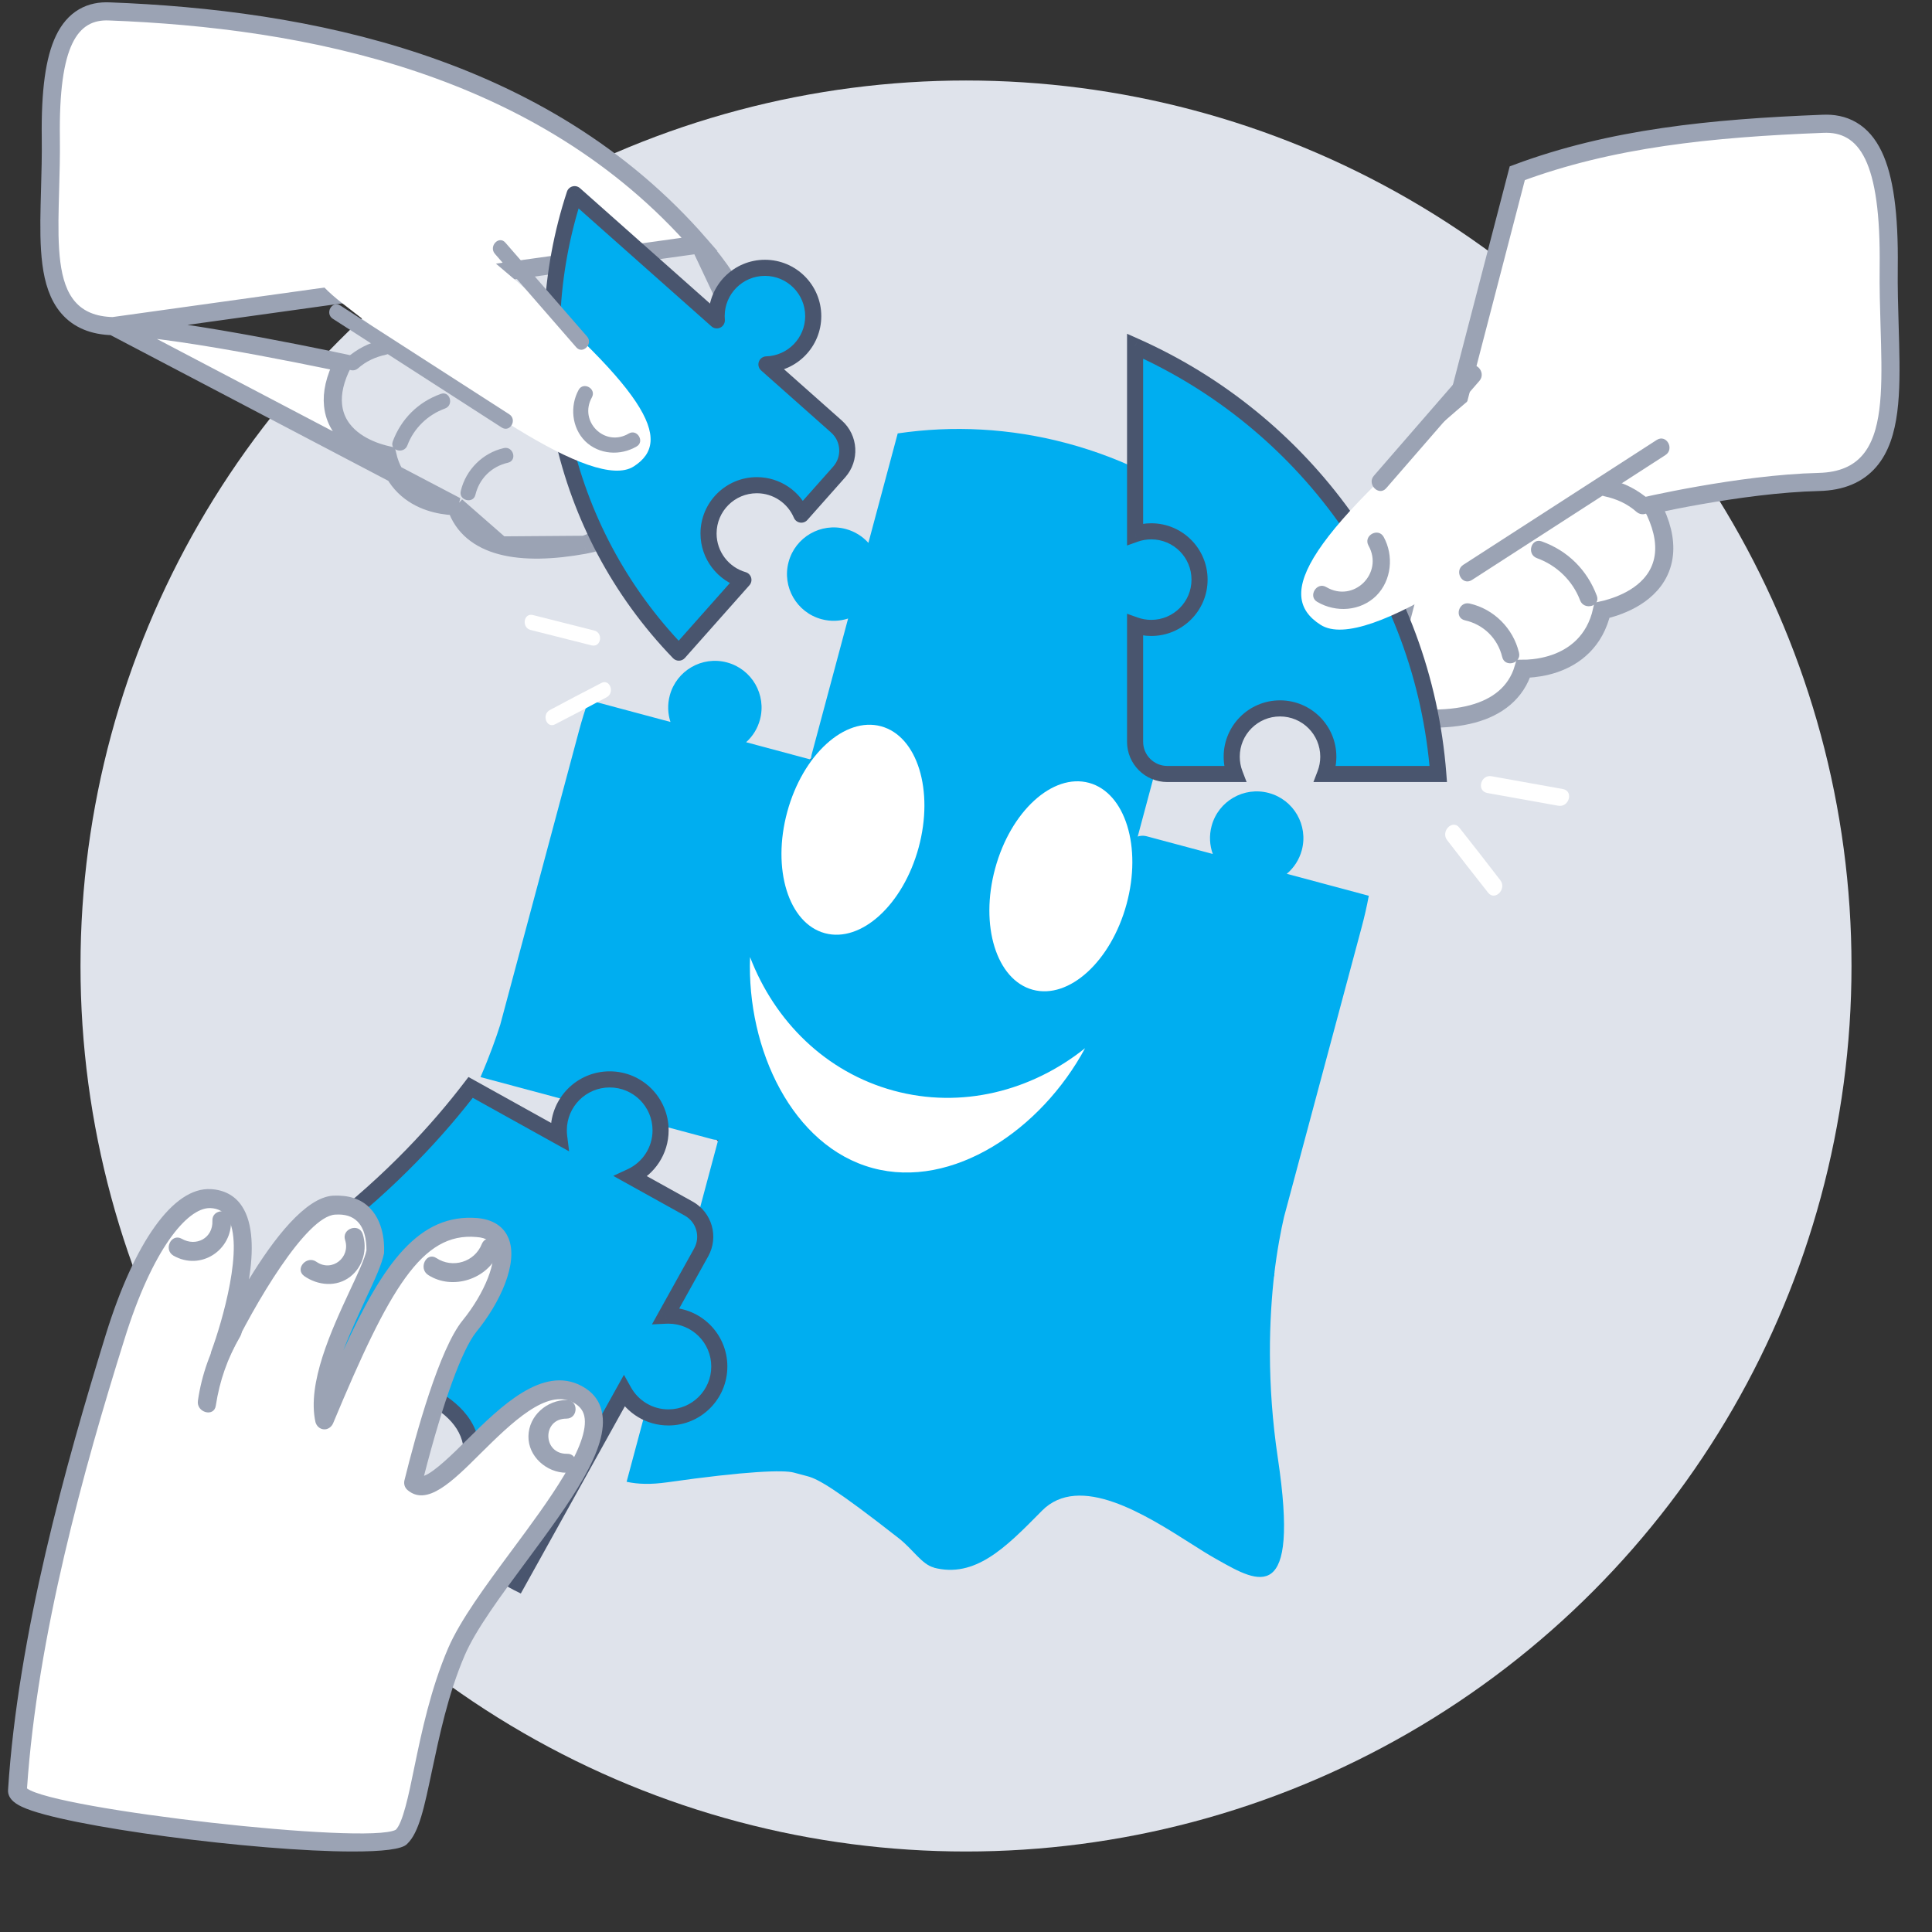 <svg width="96" height="96" viewBox="0 0 96 96" fill="none" xmlns="http://www.w3.org/2000/svg">
	<rect x="0" y="0" width="96" height="96" fill="#333333" stroke="none"/>
	<g clip-path="url(#clip0_1627_22694)">
		<circle cx="48" cy="48" r="44" fill="#DFE3EB" />
		<path fill-rule="evenodd" clip-rule="evenodd" d="M51.189 39.113C51.068 39.564 50.823 39.947 50.5 40.237L55.915 41.688C56.342 41.803 56.595 42.241 56.481 42.668L51.851 59.947C51.737 60.373 51.298 60.627 50.871 60.512L36.282 56.603C35.855 56.489 35.602 56.05 35.716 55.623L37.419 49.27C36.987 49.427 36.505 49.457 36.028 49.329C34.79 48.998 34.056 47.726 34.387 46.488C34.719 45.25 35.991 44.516 37.229 44.847C37.706 44.975 38.108 45.243 38.404 45.594L40.346 38.345C40.46 37.918 40.899 37.665 41.326 37.779L46.741 39.23C46.606 38.818 46.586 38.363 46.707 37.912C47.038 36.675 48.31 35.94 49.548 36.272C50.786 36.603 51.52 37.876 51.189 39.113Z" fill="#00AEF0" />
		<path fill-rule="evenodd" clip-rule="evenodd" d="M46.322 37.81C46.711 36.359 48.202 35.498 49.653 35.887C51.104 36.276 51.965 37.767 51.577 39.218C51.498 39.51 51.376 39.778 51.218 40.017L56.02 41.304C56.66 41.475 57.04 42.133 56.869 42.773L52.239 60.052C52.068 60.692 51.41 61.072 50.769 60.9L36.18 56.991C35.54 56.82 35.16 56.162 35.331 55.521L36.864 49.8C36.557 49.827 36.24 49.802 35.926 49.717C34.475 49.328 33.614 47.837 34.003 46.386C34.392 44.935 35.883 44.074 37.334 44.463C37.648 44.547 37.936 44.683 38.188 44.86L39.961 38.243C40.133 37.603 40.791 37.223 41.431 37.394L46.234 38.681C46.216 38.395 46.244 38.102 46.322 37.81ZM49.446 36.66C48.422 36.385 47.369 36.993 47.095 38.017C46.995 38.391 47.012 38.767 47.123 39.108L47.352 39.809L41.224 38.167C41.011 38.11 40.791 38.237 40.734 38.45L38.593 46.441L38.099 45.853C37.855 45.563 37.522 45.341 37.127 45.235C36.103 44.961 35.05 45.569 34.775 46.593C34.501 47.617 35.109 48.67 36.133 48.945C36.528 49.05 36.927 49.025 37.284 48.895L38.005 48.633L36.104 55.728C36.047 55.942 36.174 56.161 36.387 56.218L50.976 60.128C51.19 60.185 51.409 60.058 51.466 59.845L56.096 42.566C56.153 42.353 56.027 42.134 55.813 42.076L49.685 40.434L50.234 39.941C50.501 39.702 50.704 39.385 50.804 39.011C51.078 37.987 50.47 36.934 49.446 36.66Z" fill="#49556E" />
		<path fill-rule="evenodd" clip-rule="evenodd" d="M60.721 25.936L59.284 31.298C59.697 31.164 60.152 31.143 60.602 31.264C61.84 31.596 62.574 32.868 62.243 34.105C61.911 35.343 60.639 36.078 59.401 35.746C58.951 35.625 58.567 35.38 58.277 35.057L56.466 41.816C56.352 42.243 55.913 42.496 55.486 42.382L40.897 38.473C40.47 38.359 40.217 37.92 40.331 37.493L42.142 30.734C41.73 30.868 41.275 30.889 40.825 30.768C39.587 30.436 38.852 29.164 39.184 27.927C39.516 26.689 40.788 25.954 42.026 26.286C42.476 26.407 42.86 26.652 43.15 26.975L44.607 21.536C47.335 21.133 50.191 21.269 53.028 22.029C55.932 22.807 58.527 24.162 60.721 25.936Z" fill="#00AEF0" />
		<path fill-rule="evenodd" clip-rule="evenodd" d="M23.876 53.52L35.406 56.61C35.833 56.724 36.271 56.471 36.386 56.044L41.015 38.766C41.13 38.339 40.877 37.9 40.45 37.786L37.074 36.881C37.397 36.591 37.642 36.208 37.763 35.757C38.094 34.519 37.36 33.247 36.122 32.916C34.885 32.584 33.613 33.319 33.281 34.556C33.16 35.007 33.181 35.462 33.315 35.874L29.243 34.783C29.068 35.281 28.91 35.79 28.771 36.309L24.857 50.917C24.658 51.545 24.343 52.439 23.876 53.52Z" fill="#00AEF0" />
		<path fill-rule="evenodd" clip-rule="evenodd" d="M68.015 44.511L63.939 43.419C64.29 43.124 64.558 42.721 64.686 42.244C65.017 41.007 64.283 39.734 63.045 39.403C61.807 39.071 60.535 39.806 60.204 41.043C60.076 41.52 60.106 42.003 60.263 42.434L56.985 41.556C56.559 41.441 56.12 41.695 56.006 42.121L54.241 48.706C53.999 48.513 53.714 48.365 53.395 48.28C52.157 47.948 50.885 48.682 50.553 49.92C50.222 51.158 50.956 52.43 52.194 52.761C52.513 52.847 52.834 52.862 53.14 52.815L51.376 59.4C51.261 59.827 51.515 60.265 51.942 60.38L63.303 63.424C63.455 62.118 63.655 61.109 63.803 60.468L67.661 46.068C67.8 45.55 67.918 45.03 68.015 44.511Z" fill="#00AEF0" />
		<path fill-rule="evenodd" clip-rule="evenodd" d="M63.327 63.216C63.059 65.509 62.937 68.717 63.496 72.457C64.598 79.818 62.531 78.651 60.542 77.529C60.482 77.495 60.423 77.462 60.364 77.428C60.018 77.235 59.608 76.974 59.154 76.685C56.924 75.269 53.637 73.18 51.77 75.071C51.744 75.098 51.717 75.125 51.691 75.152C49.971 76.894 48.447 78.438 46.389 77.893L50.986 60.738C51.1 60.311 51.538 60.058 51.965 60.172L55.629 61.154C55.473 60.722 55.442 60.24 55.57 59.763C55.902 58.526 57.174 57.791 58.411 58.123C59.649 58.454 60.383 59.727 60.052 60.964C59.924 61.441 59.656 61.843 59.305 62.139L63.327 63.216Z" fill="#00AEF0" />
		<path fill-rule="evenodd" clip-rule="evenodd" d="M46.396 77.887L49.37 70.119C49.665 70.471 50.067 70.738 50.544 70.866C51.782 71.198 53.054 70.463 53.386 69.226C53.717 67.988 52.983 66.716 51.745 66.384C51.268 66.256 50.786 66.287 50.354 66.444L51.866 60.801C51.981 60.375 51.727 59.936 51.3 59.822L45.844 58.359C46.195 58.064 46.463 57.662 46.59 57.185C46.922 55.947 46.188 54.675 44.95 54.343C43.712 54.012 42.44 54.746 42.109 55.984C41.981 56.461 42.011 56.943 42.168 57.374L36.711 55.912C36.284 55.798 35.846 56.051 35.731 56.478L31.136 73.629C31.692 73.753 32.353 73.769 33.147 73.656C37.12 73.092 38.935 73.035 39.444 73.172L40.137 73.357C40.645 73.493 41.507 73.964 44.664 76.439C45.36 76.984 45.805 77.731 46.396 77.887Z" fill="#00AEF0" />
		<path fill-rule="evenodd" clip-rule="evenodd" d="M43.78 36.089C45.583 36.579 46.418 39.277 45.646 42.117C44.874 44.956 42.787 46.86 40.984 46.369C39.181 45.879 38.346 43.18 39.118 40.341C39.89 37.502 41.977 35.599 43.78 36.089ZM43.358 58.039C39.386 56.959 37.1 52.159 37.27 47.557C38.492 50.748 41.03 53.276 44.404 54.194C47.778 55.111 51.247 54.217 53.917 52.084C51.733 56.138 47.33 59.119 43.358 58.039ZM49.449 43.151C48.677 45.99 49.512 48.689 51.316 49.18C53.12 49.67 55.206 47.766 55.978 44.927C56.75 42.088 55.916 39.39 54.112 38.899C52.308 38.409 50.221 40.312 49.449 43.151Z" fill="white" />
		<path fill-rule="evenodd" clip-rule="evenodd" d="M25.715 78.651L31.004 69.135C31.437 69.908 32.264 70.431 33.213 70.431C34.61 70.431 35.742 69.298 35.742 67.901C35.742 66.504 34.61 65.372 33.213 65.372C33.173 65.372 33.133 65.373 33.093 65.375L34.841 62.229C35.27 61.457 34.992 60.483 34.22 60.053L31.355 58.461C32.222 58.06 32.824 57.182 32.824 56.164C32.824 54.767 31.692 53.635 30.295 53.635C28.898 53.635 27.766 54.767 27.766 56.164C27.766 56.27 27.772 56.375 27.785 56.478L23.386 54.033C21.844 56.05 19.488 58.677 16.191 61.2C14.084 62.813 12.926 63.971 12.407 64.823L12.269 65.07C11.489 66.637 13.09 67.054 14.65 67.462C14.723 67.48 14.795 67.499 14.867 67.518C15.287 67.629 15.81 67.737 16.389 67.856C19.231 68.441 23.423 69.303 23.452 72.223C23.452 72.263 23.453 72.304 23.453 72.344C23.48 75.106 23.504 77.548 25.715 78.651Z" fill="#00AEF0" />
		<path d="M25.715 78.651L25.537 79.009L25.879 79.18L26.065 78.846L25.715 78.651ZM31.004 69.135L31.353 68.939L31.003 68.313L30.654 68.94L31.004 69.135ZM33.213 70.431L33.213 70.831L33.213 70.431ZM33.213 65.372L33.213 65.772L33.213 65.772L33.213 65.372ZM33.093 65.375L32.744 65.18L32.395 65.808L33.112 65.774L33.093 65.375ZM34.841 62.229L34.492 62.035L34.841 62.229ZM31.355 58.461L31.187 58.098L30.472 58.428L31.16 58.811L31.355 58.461ZM32.824 56.164L33.224 56.164L33.224 56.164L32.824 56.164ZM27.766 56.164L27.366 56.164L27.766 56.164ZM27.785 56.478L27.591 56.827L28.279 57.21L28.182 56.429L27.785 56.478ZM23.386 54.033L23.58 53.683L23.278 53.516L23.068 53.79L23.386 54.033ZM16.191 61.2L16.434 61.518L16.434 61.518L16.191 61.2ZM12.407 64.823L12.065 64.614L12.061 64.621L12.057 64.628L12.407 64.823ZM12.269 65.07L11.919 64.876L11.915 64.884L11.911 64.892L12.269 65.07ZM14.65 67.462L14.549 67.849L14.549 67.849L14.65 67.462ZM14.867 67.518L14.969 67.132L14.969 67.131L14.867 67.518ZM16.389 67.856L16.308 68.248L16.308 68.248L16.389 67.856ZM23.452 72.223L23.052 72.227L23.052 72.227L23.452 72.223ZM23.453 72.344L23.053 72.348L23.053 72.348L23.453 72.344ZM26.065 78.846L31.354 69.329L30.654 68.94L25.366 78.457L26.065 78.846ZM30.655 69.33C31.155 70.224 32.113 70.831 33.213 70.831L33.213 70.031C32.414 70.031 31.718 69.591 31.353 68.939L30.655 69.33ZM33.213 70.831C34.831 70.831 36.142 69.519 36.142 67.901L35.342 67.901C35.342 69.077 34.389 70.031 33.213 70.031L33.213 70.831ZM36.142 67.901C36.142 66.283 34.831 64.972 33.213 64.972L33.213 65.772C34.389 65.772 35.342 66.725 35.342 67.901L36.142 67.901ZM33.213 64.972C33.167 64.972 33.121 64.973 33.075 64.975L33.112 65.774C33.145 65.773 33.179 65.772 33.213 65.772L33.213 64.972ZM33.443 65.569L35.191 62.424L34.492 62.035L32.744 65.18L33.443 65.569ZM35.191 62.424C35.727 61.458 35.38 60.24 34.414 59.704L34.026 60.403C34.605 60.725 34.813 61.456 34.492 62.035L35.191 62.424ZM34.414 59.704L31.549 58.112L31.16 58.811L34.026 60.403L34.414 59.704ZM31.522 58.825C32.526 58.361 33.224 57.344 33.224 56.164L32.424 56.164C32.424 57.021 31.918 57.76 31.187 58.098L31.522 58.825ZM33.224 56.164C33.224 54.546 31.913 53.234 30.295 53.234L30.295 54.035C31.471 54.035 32.424 54.988 32.424 56.164L33.224 56.164ZM30.295 53.234C28.677 53.234 27.366 54.546 27.366 56.164L28.166 56.164C28.166 54.988 29.119 54.035 30.295 54.035L30.295 53.234ZM27.366 56.164C27.366 56.287 27.373 56.408 27.388 56.527L28.182 56.429C28.171 56.342 28.166 56.254 28.166 56.164L27.366 56.164ZM27.979 56.128L23.58 53.683L23.191 54.383L27.591 56.827L27.979 56.128ZM23.068 53.79C21.544 55.784 19.212 58.384 15.948 60.883L16.434 61.518C19.764 58.969 22.145 56.315 23.703 54.276L23.068 53.79ZM15.948 60.883C13.836 62.498 12.626 63.695 12.065 64.614L12.748 65.031C13.226 64.248 14.331 63.127 16.434 61.518L15.948 60.883ZM12.057 64.628L11.919 64.876L12.619 65.265L12.756 65.017L12.057 64.628ZM11.911 64.892C11.69 65.336 11.61 65.755 11.704 66.142C11.799 66.531 12.052 66.817 12.351 67.027C12.646 67.236 13.011 67.39 13.382 67.515C13.755 67.641 14.162 67.748 14.549 67.849L14.751 67.074C14.358 66.972 13.98 66.873 13.638 66.757C13.295 66.641 13.015 66.517 12.812 66.374C12.614 66.234 12.516 66.095 12.481 65.953C12.446 65.808 12.458 65.588 12.627 65.249L11.911 64.892ZM14.549 67.849C14.622 67.867 14.693 67.886 14.765 67.905L14.969 67.131C14.896 67.112 14.823 67.093 14.751 67.074L14.549 67.849ZM14.764 67.905C15.198 68.019 15.733 68.129 16.308 68.248L16.47 67.464C15.887 67.344 15.376 67.239 14.969 67.132L14.764 67.905ZM16.308 68.248C17.74 68.542 19.45 68.896 20.807 69.527C22.169 70.16 23.04 71.004 23.052 72.227L23.852 72.219C23.835 70.522 22.595 69.475 21.144 68.801C19.687 68.124 17.88 67.754 16.47 67.464L16.308 68.248ZM23.052 72.227C23.052 72.267 23.053 72.308 23.053 72.348L23.853 72.341C23.853 72.3 23.852 72.26 23.852 72.219L23.052 72.227ZM23.053 72.348C23.066 73.715 23.077 75.07 23.378 76.221C23.685 77.397 24.304 78.394 25.537 79.009L25.894 78.294C24.916 77.805 24.416 77.03 24.152 76.019C23.881 74.983 23.867 73.736 23.853 72.341L23.053 72.348Z" fill="#49556E" />
		<path d="M28.69 69.293C25.796 67.734 22.011 74.944 20.522 73.694C21.052 71.553 22.217 67.272 23.33 65.902C24.837 64.053 25.916 61.193 23.69 61.005C20.59 60.731 18.878 63.864 16.086 70.56C15.504 67.94 18.33 63.659 18.621 62.186C18.621 62.186 18.826 59.737 16.566 59.874C14.322 60.011 10.88 67.289 10.88 67.289C10.88 67.289 13.723 59.703 10.418 59.566C9.031 59.498 7.164 61.57 5.675 66.45C3.808 72.478 1.342 81.075 0.828 88.969C0.743 90.356 18.929 92.222 19.905 91.298C20.898 90.373 20.984 86.023 22.662 82.102C24.375 78.163 32.012 71.074 28.69 69.293Z" fill="white" />
		<path d="M17.524 92C12.695 92 3.174 90.75 1.119 89.791C0.931 89.705 0.366 89.448 0.4 88.935C0.897 81.212 3.26 72.786 5.263 66.296C6.685 61.707 8.62 58.984 10.469 59.087C11.137 59.121 11.685 59.412 12.027 59.943C12.593 60.799 12.593 62.203 12.37 63.573C13.586 61.57 15.178 59.498 16.548 59.412C17.319 59.378 17.935 59.566 18.381 60.029C19.186 60.851 19.083 62.169 19.083 62.221C19.083 62.238 19.083 62.255 19.083 62.272C18.98 62.803 18.637 63.556 18.192 64.498C17.833 65.286 17.405 66.194 17.062 67.101C19.049 62.751 20.829 60.285 23.724 60.525C24.683 60.611 25.093 61.108 25.265 61.519C25.778 62.751 24.837 64.755 23.672 66.176C22.953 67.067 22.011 69.67 21.069 73.334C21.566 73.163 22.525 72.221 23.193 71.553C24.871 69.892 26.96 67.837 28.895 68.865C29.443 69.156 29.786 69.584 29.905 70.149C30.316 71.964 28.296 74.687 26.155 77.581C24.922 79.242 23.638 80.972 23.09 82.256C22.251 84.208 21.823 86.315 21.463 87.993C21.086 89.774 20.829 91.058 20.23 91.623C19.99 91.897 18.963 92 17.524 92ZM1.342 88.866C2.746 89.911 18.244 91.675 19.665 90.921C20.008 90.596 20.299 89.243 20.59 87.805C20.949 86.075 21.395 83.934 22.268 81.897C22.867 80.51 24.117 78.814 25.436 77.033C27.268 74.567 29.34 71.759 29.032 70.355C28.964 70.064 28.792 69.858 28.484 69.687C27.166 68.985 25.419 70.697 23.878 72.221C22.456 73.643 21.206 74.859 20.247 74.037C20.11 73.917 20.059 73.745 20.093 73.574C20.675 71.211 21.84 67.015 22.987 65.611C24.1 64.241 24.734 62.614 24.443 61.895C24.374 61.724 24.22 61.501 23.672 61.467C20.966 61.227 19.357 64.001 16.548 70.731C16.463 70.92 16.274 71.04 16.086 71.023C15.88 71.005 15.726 70.851 15.675 70.663C15.247 68.728 16.48 66.074 17.387 64.121C17.781 63.282 18.124 62.546 18.209 62.135C18.209 61.981 18.227 61.159 17.764 60.697C17.507 60.44 17.148 60.32 16.651 60.354C15.213 60.44 12.644 64.789 11.36 67.495C11.257 67.718 10.983 67.82 10.76 67.718C10.538 67.615 10.418 67.358 10.503 67.135C11.017 65.748 12.182 61.827 11.291 60.474C11.103 60.2 10.846 60.046 10.452 60.029C10.435 60.029 10.418 60.029 10.418 60.029C9.305 60.029 7.575 62.049 6.171 66.587C4.167 72.975 1.856 81.28 1.342 88.866Z" fill="#9BA3B4" />
		<path d="M23.943 61.81C23.584 62.717 22.488 63.042 21.683 62.512C21.186 62.186 20.775 63.025 21.272 63.351C22.488 64.138 24.251 63.556 24.782 62.221C25.005 61.673 24.166 61.262 23.943 61.81Z" fill="#9BA3B4" />
		<path d="M10.554 60.663C10.588 61.52 9.749 61.965 9.03 61.554C8.516 61.263 8.105 62.085 8.619 62.393C9.972 63.164 11.547 62.119 11.479 60.612C11.462 60.013 10.52 60.064 10.554 60.663Z" fill="#9BA3B4" />
		<path d="M18.022 61.313C17.834 60.748 16.96 61.057 17.149 61.622C17.423 62.478 16.498 63.231 15.727 62.701C15.248 62.358 14.632 63.043 15.111 63.403C15.796 63.882 16.721 63.968 17.406 63.437C18.056 62.923 18.262 62.067 18.022 61.313Z" fill="#9BA3B4" />
		<path d="M28.176 72.238C26.96 72.255 26.926 70.491 28.142 70.491C28.741 70.491 28.758 69.566 28.159 69.566C27.183 69.566 26.275 70.337 26.258 71.365C26.241 72.375 27.166 73.18 28.142 73.18C28.741 73.162 28.775 72.221 28.176 72.238Z" fill="#9BA3B4" />
		<path d="M11.135 65.937C10.467 67.067 10.022 68.3 9.834 69.602C9.748 70.184 10.639 70.441 10.724 69.841C10.913 68.608 11.307 67.478 11.94 66.399C12.248 65.885 11.444 65.423 11.135 65.937Z" fill="#9BA3B4" />
		<path d="M34.768 12.145C26.954 3.16 15.162 0.933 5.428 0.567C4.982 0.548 4.543 0.622 4.145 0.857C3.746 1.092 3.429 1.464 3.188 1.967C2.715 2.952 2.494 4.518 2.525 6.86C2.536 7.733 2.512 8.586 2.489 9.407C2.482 9.671 2.474 9.932 2.468 10.19C2.444 11.236 2.44 12.227 2.552 13.082C2.663 13.932 2.894 14.709 3.388 15.281C3.899 15.873 4.635 16.184 5.614 16.206L34.768 12.145ZM34.768 12.145C36.734 14.405 37.592 16.458 37.669 18.294M34.768 12.145L37.669 18.294M37.669 18.294C37.746 20.135 37.035 21.689 35.997 22.941M37.669 18.294L35.997 22.941M35.997 22.941C34.962 24.189 33.595 25.151 32.314 25.832M35.997 22.941L32.314 25.832M32.314 25.832C31.037 26.512 29.812 26.93 29.041 27.071M32.314 25.832L29.041 27.071M29.041 27.071C27.508 27.349 26.046 27.412 24.892 27.102M29.041 27.071L24.892 27.102M24.892 27.102C23.832 26.817 23 26.202 22.665 25.153M24.892 27.102L22.665 25.153M22.665 25.153C22.619 25.152 22.571 25.15 22.519 25.148C22.207 25.131 21.781 25.077 21.334 24.924C20.485 24.633 19.566 23.979 19.247 22.614C19.137 22.588 19.004 22.554 18.856 22.509C18.458 22.385 17.93 22.17 17.478 21.802C17.018 21.429 16.625 20.887 16.549 20.134C16.487 19.528 16.636 18.833 17.046 18.034C16.83 17.988 16.562 17.931 16.252 17.867C15.392 17.689 14.21 17.452 12.919 17.212C10.324 16.729 7.33 16.244 5.614 16.206L22.665 25.153Z" fill="white" stroke="#9BA3B4" stroke-width="0.9" />
		<path fill-rule="evenodd" clip-rule="evenodd" d="M28.552 9.648L35.618 15.919C35.612 15.849 35.609 15.779 35.609 15.708C35.609 14.383 36.684 13.308 38.009 13.308C39.335 13.308 40.409 14.383 40.409 15.708C40.409 17.008 39.375 18.067 38.084 18.107L41.563 21.195C42.224 21.781 42.285 22.793 41.698 23.453L39.818 25.573C39.453 24.712 38.6 24.109 37.607 24.109C36.282 24.109 35.207 25.183 35.207 26.509C35.207 27.603 35.939 28.526 36.94 28.815L33.732 32.429C27.788 26.277 25.991 17.447 28.552 9.648Z" fill="#00AEF0" />
		<path d="M28.552 9.648L28.818 9.349C28.717 9.259 28.578 9.226 28.448 9.262C28.318 9.297 28.214 9.395 28.172 9.523L28.552 9.648ZM35.618 15.919L35.353 16.218C35.475 16.326 35.652 16.35 35.798 16.276C35.944 16.202 36.031 16.047 36.017 15.884L35.618 15.919ZM35.609 15.708L36.009 15.708L36.009 15.708L35.609 15.708ZM40.409 15.708L40.809 15.708L40.409 15.708ZM38.084 18.107L38.072 17.707C37.908 17.712 37.764 17.817 37.708 17.971C37.652 18.125 37.696 18.297 37.819 18.406L38.084 18.107ZM41.563 21.195L41.829 20.895L41.563 21.195ZM39.818 25.573L39.449 25.729C39.503 25.855 39.617 25.945 39.753 25.967C39.888 25.989 40.026 25.941 40.117 25.838L39.818 25.573ZM37.607 24.109L37.607 23.709L37.607 24.109ZM35.207 26.509L35.607 26.509L35.207 26.509ZM36.94 28.815L37.239 29.08C37.33 28.978 37.362 28.835 37.324 28.704C37.286 28.572 37.183 28.469 37.051 28.43L36.94 28.815ZM33.732 32.429L33.444 32.707C33.522 32.787 33.629 32.832 33.741 32.829C33.852 32.827 33.957 32.778 34.031 32.695L33.732 32.429ZM28.287 9.947L35.353 16.218L35.884 15.62L28.818 9.349L28.287 9.947ZM36.017 15.884C36.012 15.826 36.009 15.767 36.009 15.708L35.209 15.708C35.209 15.79 35.213 15.872 35.22 15.953L36.017 15.884ZM36.009 15.708C36.009 14.603 36.905 13.708 38.009 13.708L38.009 12.908C36.463 12.908 35.209 14.162 35.209 15.708L36.009 15.708ZM38.009 13.708C39.114 13.708 40.009 14.603 40.009 15.708L40.809 15.708C40.809 14.162 39.556 12.908 38.009 12.908L38.009 13.708ZM40.009 15.708C40.009 16.792 39.147 17.674 38.072 17.707L38.096 18.507C39.603 18.461 40.809 17.225 40.809 15.708L40.009 15.708ZM37.819 18.406L41.298 21.494L41.829 20.895L38.35 17.808L37.819 18.406ZM41.298 21.494C41.794 21.934 41.839 22.692 41.399 23.188L41.997 23.719C42.73 22.893 42.655 21.629 41.829 20.895L41.298 21.494ZM41.399 23.188L39.518 25.307L40.117 25.838L41.997 23.719L41.399 23.188ZM40.186 25.416C39.76 24.413 38.767 23.709 37.607 23.709L37.607 24.509C38.434 24.509 39.145 25.011 39.449 25.729L40.186 25.416ZM37.607 23.709C36.061 23.709 34.807 24.962 34.807 26.509L35.607 26.509C35.607 25.404 36.502 24.509 37.607 24.509L37.607 23.709ZM34.807 26.509C34.807 27.786 35.661 28.862 36.829 29.199L37.051 28.43C36.217 28.19 35.607 27.42 35.607 26.509L34.807 26.509ZM36.641 28.549L33.433 32.164L34.031 32.695L37.239 29.08L36.641 28.549ZM28.172 9.523C25.566 17.459 27.394 26.445 33.444 32.707L34.02 32.151C28.182 26.11 26.416 17.436 28.933 9.773L28.172 9.523Z" fill="#49556E" />
		<path d="M22.898 24.39C23.147 23.343 23.984 22.505 25.03 22.266C25.505 22.154 25.715 22.879 25.241 22.992C24.431 23.174 23.818 23.775 23.623 24.585C23.512 25.06 22.772 24.865 22.898 24.39Z" fill="#9BA3B4" />
		<path d="M24.166 12.702C32.2 19.392 33.501 21.889 31.493 23.175C29.498 24.462 22.876 19.641 17.009 15.07C11.141 10.499 24.166 12.702 24.166 12.702Z" fill="white" />
		<path d="M25.115 12.06C26.47 13.608 27.812 15.169 29.168 16.717C29.49 17.079 28.96 17.624 28.638 17.262C27.283 15.714 25.941 14.153 24.585 12.605C24.277 12.229 24.793 11.684 25.115 12.06Z" fill="#9BA3B4" />
		<path d="M16.912 15.182C19.706 16.979 22.513 18.79 25.307 20.587C25.712 20.852 25.35 21.508 24.931 21.244C22.137 19.447 19.329 17.636 16.536 15.838C16.131 15.574 16.493 14.917 16.912 15.182Z" fill="#9BA3B4" />
		<path d="M28.754 19.369C28.991 18.95 29.647 19.312 29.411 19.745C28.742 20.946 30.056 22.242 31.241 21.543C31.66 21.291 32.051 21.947 31.633 22.185C30.824 22.66 29.763 22.592 29.078 21.923C28.407 21.253 28.308 20.179 28.754 19.369Z" fill="#9BA3B4" />
		<path d="M19.516 21.936C19.933 20.819 20.77 19.98 21.9 19.574C22.36 19.406 22.57 20.132 22.11 20.3C21.259 20.608 20.562 21.279 20.242 22.131C20.075 22.578 19.349 22.397 19.516 21.936Z" fill="#9BA3B4" />
		<path d="M17.238 17.78C17.74 17.346 18.312 17.039 18.968 16.898C19.442 16.8 19.653 17.526 19.178 17.624C18.662 17.736 18.188 17.946 17.783 18.309C17.407 18.617 16.862 18.101 17.238 17.78Z" fill="#9BA3B4" />
		<path d="M29.402 32.07C28.398 31.814 27.374 31.56 26.37 31.304C25.903 31.188 26.014 30.444 26.481 30.561C27.485 30.817 28.509 31.071 29.513 31.327C29.988 31.433 29.877 32.176 29.402 32.07Z" fill="white" />
		<path d="M30.14 34.648C29.29 35.102 28.448 35.545 27.586 35.989C27.161 36.216 26.898 35.507 27.324 35.28C28.174 34.826 29.016 34.383 29.878 33.939C30.303 33.712 30.566 34.422 30.14 34.648Z" fill="white" />
		<path d="M90.58 6.151C85.01 6.368 80.061 6.868 75.393 8.607L68.528 34.998L68.448 35.441C68.448 35.441 68.448 35.441 68.448 35.441C70.202 35.757 71.868 35.826 73.176 35.472C74.39 35.144 75.33 34.438 75.695 33.233C75.76 33.233 75.831 33.23 75.907 33.226C76.26 33.206 76.743 33.145 77.247 32.971C78.213 32.639 79.255 31.894 79.603 30.327C79.735 30.298 79.901 30.256 80.087 30.198C80.539 30.057 81.134 29.813 81.643 29.398C82.16 28.978 82.598 28.371 82.682 27.529C82.752 26.83 82.573 26.02 82.074 25.078C82.147 25.062 82.225 25.046 82.309 25.028C82.834 24.916 83.575 24.767 84.442 24.615C86.179 24.309 88.403 23.995 90.386 23.948C91.494 23.921 92.318 23.569 92.888 22.907C93.441 22.265 93.702 21.389 93.828 20.419C93.954 19.445 93.949 18.314 93.919 17.114C93.912 16.82 93.903 16.521 93.894 16.218C93.866 15.276 93.837 14.297 93.849 13.294C93.882 10.611 93.625 8.829 93.089 7.716C92.815 7.148 92.46 6.733 92.016 6.473C91.573 6.212 91.083 6.128 90.58 6.151Z" fill="white" stroke="#9BA3B4" stroke-width="0.9" />
		<path fill-rule="evenodd" clip-rule="evenodd" d="M71.467 38.459H65.845C65.947 38.192 66.003 37.903 66.003 37.6C66.003 36.274 64.929 35.2 63.603 35.2C62.278 35.2 61.203 36.274 61.203 37.6C61.203 37.903 61.259 38.192 61.361 38.459H58.002C57.119 38.459 56.402 37.742 56.402 36.859V31.064C56.653 31.152 56.923 31.201 57.205 31.201C58.53 31.201 59.605 30.126 59.605 28.801C59.605 27.476 58.53 26.401 57.205 26.401C56.923 26.401 56.653 26.449 56.402 26.538V17.201C64.754 20.914 70.736 28.955 71.467 38.459Z" fill="#00AEF0" />
		<path d="M71.467 38.459V38.859H71.899L71.866 38.428L71.467 38.459ZM65.845 38.459L65.471 38.316L65.263 38.859H65.845V38.459ZM61.361 38.459V38.859H61.943L61.735 38.316L61.361 38.459ZM56.402 31.064L56.536 30.687L56.002 30.497V31.064H56.402ZM56.402 26.538H56.002V27.105L56.536 26.915L56.402 26.538ZM56.402 17.201L56.565 16.836L56.002 16.586V17.201H56.402ZM71.467 38.059H65.845V38.859H71.467V38.059ZM66.218 38.602C66.338 38.29 66.403 37.952 66.403 37.6H65.603C65.603 37.853 65.556 38.094 65.471 38.316L66.218 38.602ZM66.403 37.6C66.403 36.053 65.15 34.8 63.603 34.8V35.6C64.708 35.6 65.603 36.495 65.603 37.6H66.403ZM63.603 34.8C62.057 34.8 60.803 36.053 60.803 37.6H61.603C61.603 36.495 62.499 35.6 63.603 35.6V34.8ZM60.803 37.6C60.803 37.952 60.868 38.29 60.988 38.602L61.735 38.316C61.65 38.094 61.603 37.853 61.603 37.6H60.803ZM61.361 38.059H58.002V38.859H61.361V38.059ZM58.002 38.059C57.34 38.059 56.802 37.522 56.802 36.859H56.002C56.002 37.963 56.898 38.859 58.002 38.859V38.059ZM56.802 36.859V31.064H56.002V36.859H56.802ZM56.269 31.441C56.562 31.544 56.877 31.601 57.205 31.601V30.801C56.969 30.801 56.745 30.761 56.536 30.687L56.269 31.441ZM57.205 31.601C58.751 31.601 60.005 30.347 60.005 28.801H59.205C59.205 29.905 58.309 30.801 57.205 30.801V31.601ZM60.005 28.801C60.005 27.255 58.751 26.001 57.205 26.001V26.801C58.309 26.801 59.205 27.696 59.205 28.801H60.005ZM57.205 26.001C56.877 26.001 56.562 26.057 56.269 26.161L56.536 26.915C56.745 26.841 56.969 26.801 57.205 26.801V26.001ZM56.802 26.538V17.201H56.002V26.538H56.802ZM71.866 38.428C71.123 28.773 65.046 20.606 56.565 16.836L56.24 17.567C64.462 21.221 70.349 29.137 71.068 38.489L71.866 38.428Z" fill="#49556E" />
		<path d="M75.476 32.422C75.188 31.222 74.228 30.262 73.028 29.99C72.484 29.862 72.244 30.694 72.788 30.822C73.716 31.03 74.42 31.718 74.644 32.646C74.772 33.19 75.62 32.966 75.476 32.422Z" fill="#9BA3B4" />
		<path d="M74.001 19.029C64.8 26.709 63.312 29.573 65.616 31.045C67.904 32.517 75.489 26.981 82.209 21.733C88.93 16.485 74.001 19.029 74.001 19.029Z" fill="white" />
		<path d="M72.911 18.292C71.359 20.068 69.823 21.86 68.27 23.637C67.902 24.053 68.51 24.677 68.878 24.261C70.43 22.485 71.967 20.692 73.519 18.916C73.871 18.484 73.279 17.86 72.911 18.292Z" fill="#9BA3B4" />
		<path d="M82.323 21.86C79.122 23.924 75.906 26.004 72.706 28.068C72.242 28.372 72.658 29.125 73.138 28.82C76.338 26.756 79.554 24.676 82.755 22.612C83.219 22.308 82.803 21.556 82.323 21.86Z" fill="#9BA3B4" />
		<path d="M68.752 26.677C68.48 26.197 67.728 26.613 68 27.109C68.768 28.485 67.264 29.973 65.904 29.173C65.424 28.885 64.976 29.637 65.456 29.909C66.384 30.453 67.6 30.373 68.384 29.605C69.152 28.837 69.264 27.605 68.752 26.677Z" fill="#9BA3B4" />
		<path d="M79.346 29.606C78.866 28.326 77.906 27.366 76.61 26.902C76.082 26.71 75.842 27.542 76.37 27.734C77.346 28.086 78.146 28.854 78.514 29.83C78.706 30.342 79.538 30.134 79.346 29.606Z" fill="#9BA3B4" />
		<path d="M81.953 24.837C81.377 24.341 80.721 23.989 79.969 23.829C79.425 23.717 79.185 24.549 79.729 24.661C80.321 24.789 80.865 25.029 81.329 25.445C81.761 25.797 82.385 25.205 81.953 24.837Z" fill="#9BA3B4" />
		<path d="M73.897 39.403C75.066 39.61 76.256 39.828 77.426 40.036C77.968 40.135 78.203 39.306 77.661 39.207C76.491 38.999 75.302 38.781 74.132 38.574C73.585 38.459 73.35 39.288 73.897 39.403Z" fill="white" />
		<path d="M71.907 41.746C72.581 42.622 73.251 43.482 73.941 44.354C74.278 44.792 74.888 44.175 74.55 43.737C73.876 42.861 73.206 42.001 72.516 41.129C72.179 40.691 71.57 41.308 71.907 41.746Z" fill="white" />
	</g>
	<defs>
		<clipPath id="clip0_1627_22694">
			<rect width="96" height="96" fill="white" />
		</clipPath>
	</defs>
</svg>
